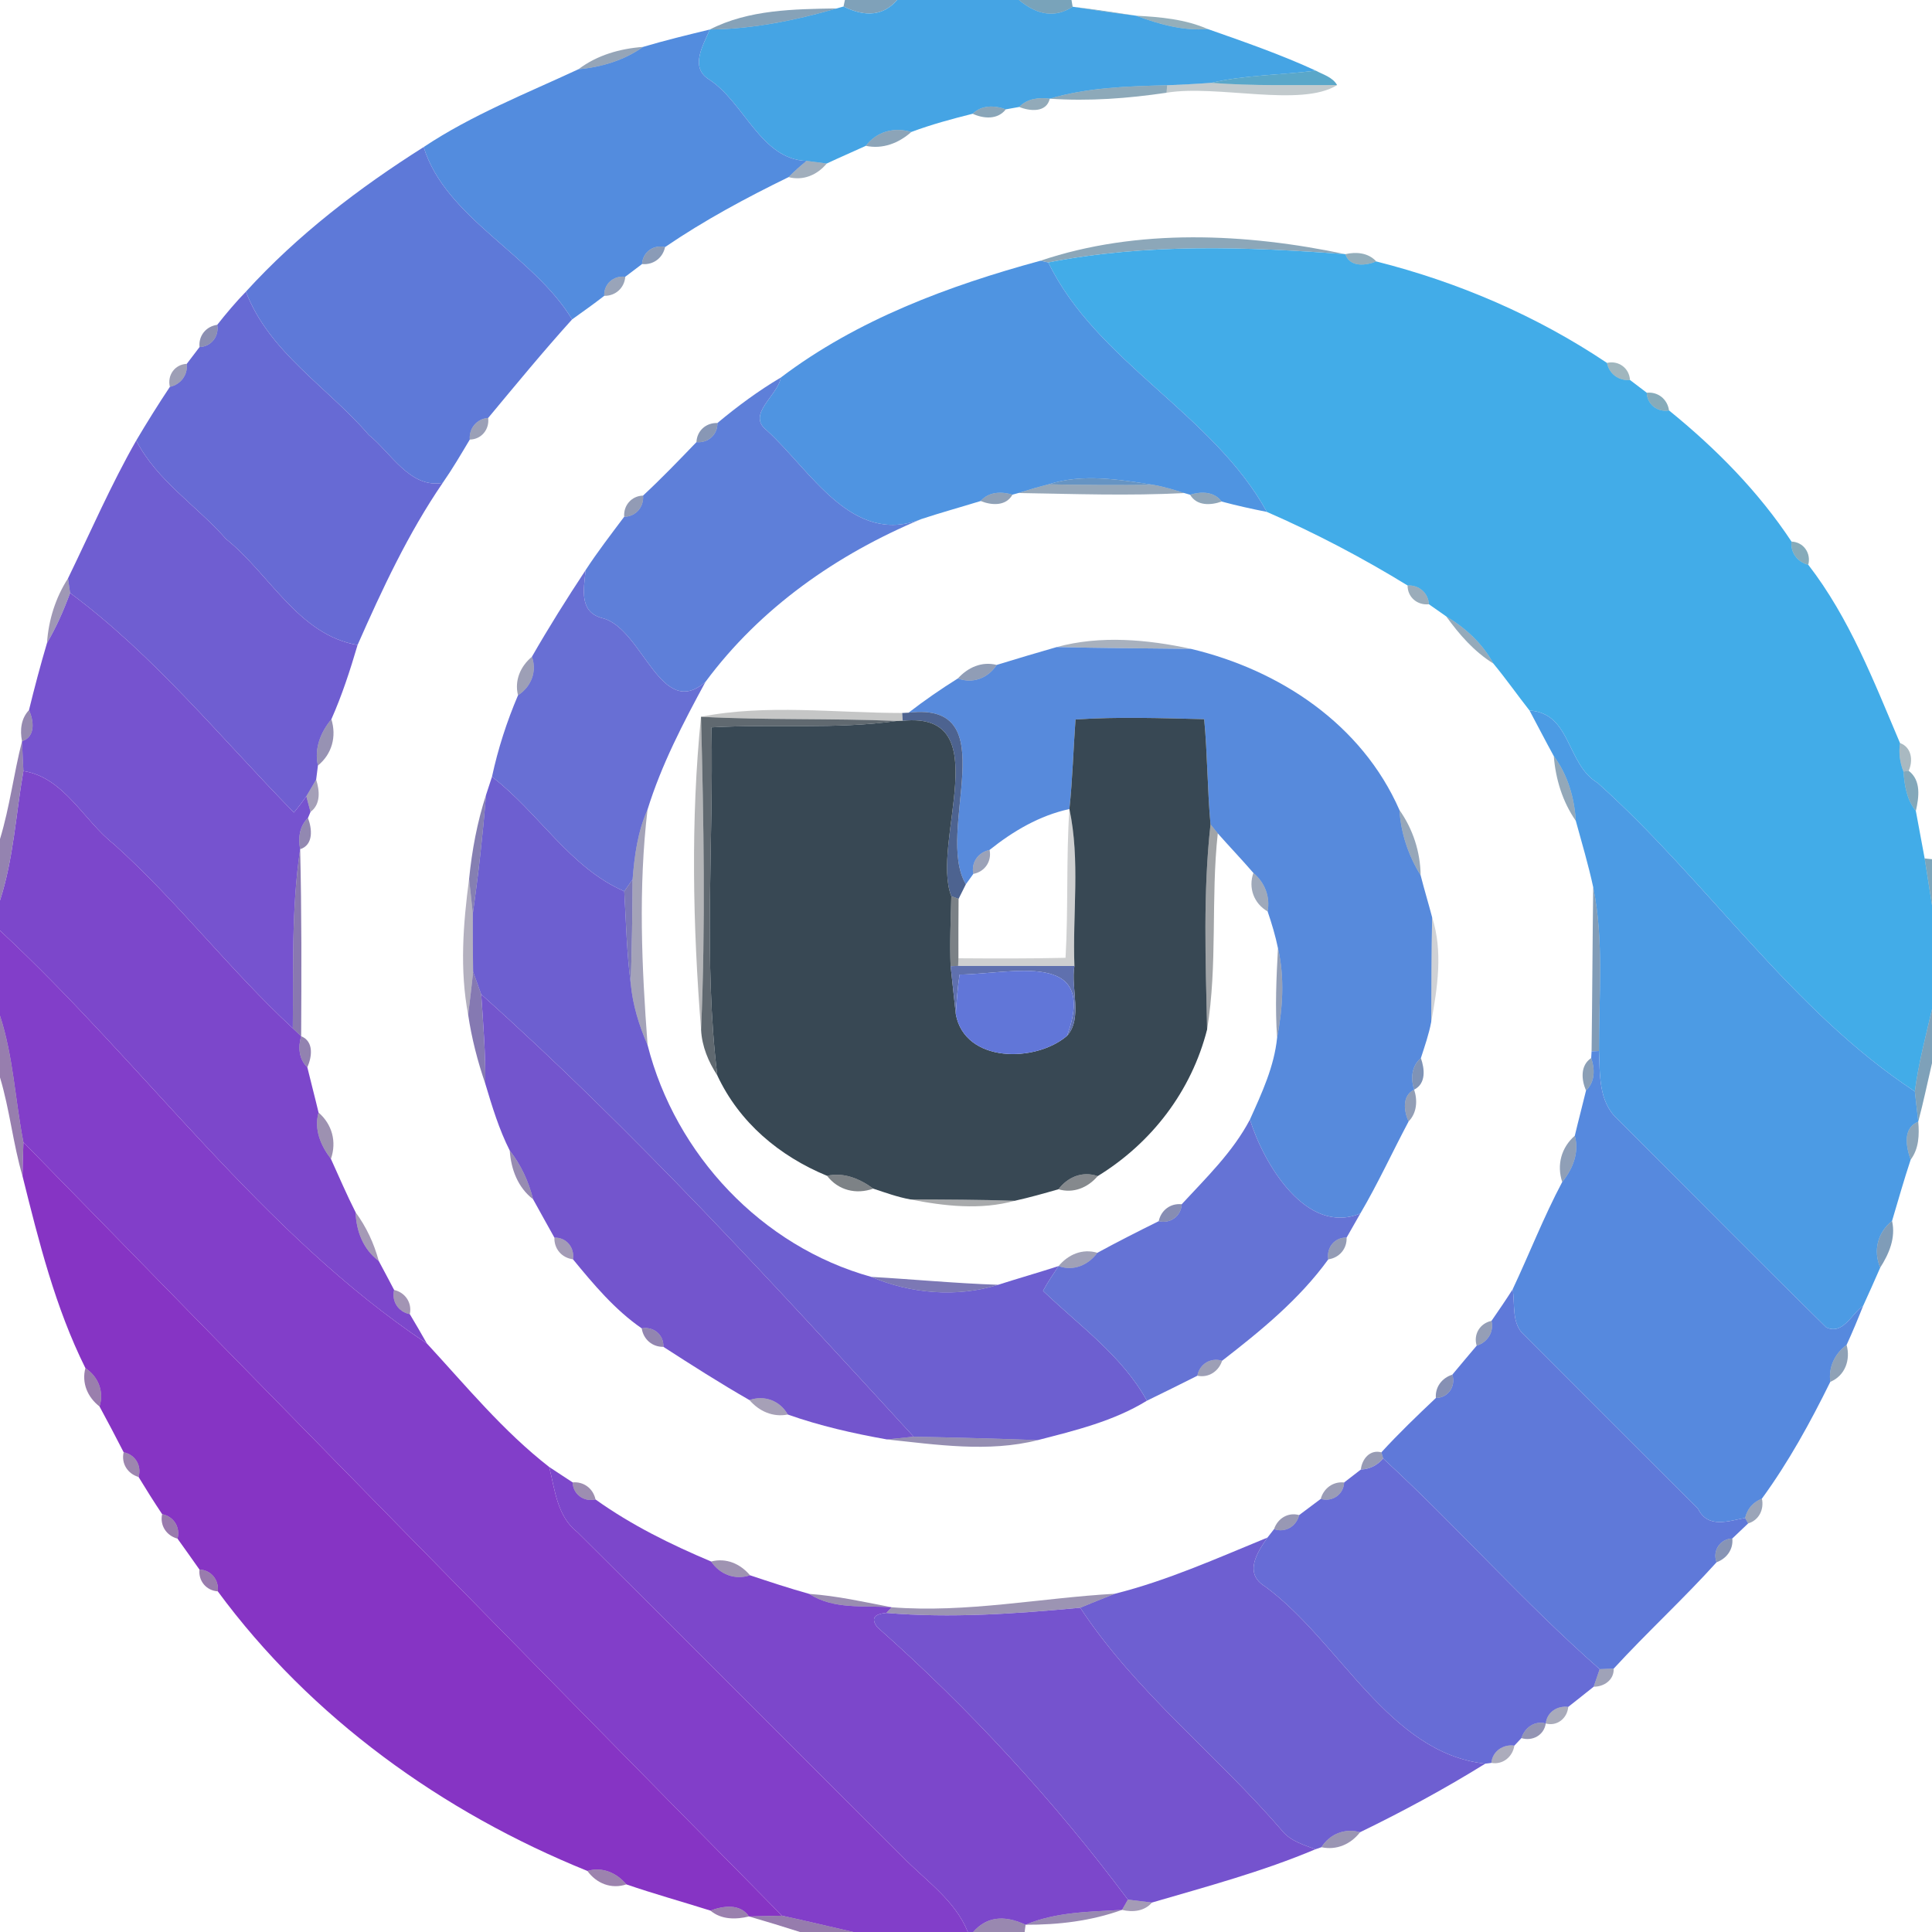 <?xml version="1.0" encoding="UTF-8" ?>
<!DOCTYPE svg PUBLIC "-//W3C//DTD SVG 1.1//EN" "http://www.w3.org/Graphics/SVG/1.1/DTD/svg11.dtd">
<svg width="250pt" height="250pt" viewBox="0 0 250 250" version="1.1" xmlns="http://www.w3.org/2000/svg">
<g id="#2b638b99">
<path fill="#2b638b" opacity="0.60" d=" M 109.33 0.00 L 116.09 0.00 C 114.37 2.00 112.05 2.28 109.15 0.84 L 109.33 0.00 Z" />
</g>
<g id="#45a4e4fb">
<path fill="#45a4e4" opacity="1.00" d=" M 116.09 0.00 L 131.85 0.00 C 134.28 2.02 136.60 2.31 138.80 0.87 C 141.51 1.29 144.26 1.71 147.00 2.03 C 149.98 3.13 153.08 4.02 156.29 3.76 C 160.99 5.41 165.72 7.05 170.26 9.14 C 165.75 9.72 161.16 9.69 156.72 10.72 C 154.82 10.86 152.92 10.95 151.03 11.03 C 145.94 11.16 140.75 11.31 135.84 12.77 C 134.42 12.58 132.91 12.76 131.89 13.84 C 131.45 13.92 130.58 14.08 130.15 14.15 C 128.71 13.61 127.02 13.58 125.86 14.72 C 123.18 15.39 120.51 16.11 117.92 17.08 C 115.71 16.42 113.45 17.00 112.04 18.87 C 110.36 19.64 108.66 20.37 106.98 21.16 C 106.33 21.07 105.02 20.90 104.37 20.82 C 98.45 20.65 96.29 13.20 91.73 10.27 C 89.21 8.69 91.01 5.82 91.85 3.82 C 97.42 3.76 102.94 2.63 108.28 1.09 L 109.15 0.84 C 112.05 2.28 114.37 2.00 116.09 0.00 Z" />
</g>
<g id="#286b909d">
<path fill="#286b90" opacity="0.62" d=" M 131.85 0.00 L 138.65 0.00 L 138.80 0.87 C 136.60 2.31 134.28 2.02 131.85 0.00 Z" />
</g>
<g id="#2a5b8392">
<path fill="#2a5b83" opacity="0.57" d=" M 91.85 3.82 C 96.89 1.23 102.75 1.18 108.28 1.09 C 102.94 2.63 97.42 3.76 91.85 3.82 Z" />
</g>
<g id="#266c8f9c">
<path fill="#266c8f" opacity="0.61" d=" M 138.80 0.87 C 141.54 1.20 144.26 1.61 147.00 2.03 C 144.26 1.71 141.51 1.29 138.80 0.87 Z" />
</g>
<g id="#1d567079">
<path fill="#1d5670" opacity="0.47" d=" M 147.00 2.03 C 150.16 2.20 153.36 2.48 156.29 3.76 C 153.08 4.02 149.98 3.13 147.00 2.03 Z" />
</g>
<g id="#538cdefb">
<path fill="#538cde" opacity="1.00" d=" M 83.21 6.07 C 86.07 5.22 88.96 4.52 91.85 3.82 C 91.01 5.82 89.21 8.69 91.73 10.27 C 96.29 13.20 98.45 20.65 104.37 20.82 C 103.55 21.47 102.78 22.17 102.04 22.92 C 96.53 25.61 91.13 28.51 86.06 31.97 C 84.56 31.62 83.16 32.62 83.08 34.17 C 82.36 34.72 81.63 35.27 80.91 35.81 C 79.40 35.63 78.11 36.74 78.19 38.28 C 76.83 39.34 75.42 40.33 74.03 41.33 C 68.94 32.95 57.65 28.22 54.82 19.03 C 61.06 14.87 68.08 12.11 74.85 8.96 C 77.83 8.69 80.75 7.81 83.21 6.07 Z" />
</g>
<g id="#27486f7d">
<path fill="#27486f" opacity="0.49" d=" M 74.85 8.96 C 77.27 7.13 80.22 6.29 83.21 6.07 C 80.75 7.81 77.83 8.69 74.85 8.96 Z" />
</g>
<g id="#2f90bbc9">
<path fill="#2f90bb" opacity="0.79" d=" M 170.26 9.14 C 171.22 9.66 172.44 9.98 173.02 11.01 C 167.58 10.99 162.14 11.14 156.72 10.72 C 161.16 9.69 165.75 9.72 170.26 9.14 Z" />
</g>
<g id="#21577681">
<path fill="#215776" opacity="0.51" d=" M 135.84 12.77 C 140.75 11.31 145.94 11.16 151.03 11.03 L 150.95 12.00 C 145.95 12.74 140.90 13.12 135.84 12.77 Z" />
</g>
<g id="#0f2d3b40">
<path fill="#0f2d3b" opacity="0.25" d=" M 151.03 11.03 C 152.92 10.95 154.82 10.86 156.72 10.72 C 162.14 11.14 167.58 10.99 173.02 11.01 C 168.39 13.94 157.46 10.91 150.95 12.00 L 151.03 11.03 Z" />
</g>
<g id="#2152717c">
<path fill="#215271" opacity="0.49" d=" M 131.89 13.84 C 132.91 12.76 134.42 12.58 135.84 12.77 C 135.41 14.62 133.23 14.39 131.89 13.84 Z" />
</g>
<g id="#26597d89">
<path fill="#26597d" opacity="0.54" d=" M 125.86 14.72 C 127.02 13.58 128.71 13.61 130.15 14.15 C 129.10 15.52 127.27 15.37 125.86 14.72 Z" />
</g>
<g id="#27547a88">
<path fill="#27547a" opacity="0.53" d=" M 112.04 18.87 C 113.45 17.00 115.71 16.42 117.92 17.08 C 116.31 18.52 114.20 19.34 112.04 18.87 Z" />
</g>
<g id="#5e79d8fc">
<path fill="#5e79d8" opacity="1.00" d=" M 31.82 37.74 C 38.50 30.40 46.45 24.32 54.82 19.03 C 57.65 28.22 68.94 32.95 74.03 41.33 C 70.29 45.47 66.74 49.79 63.17 54.08 C 61.70 54.19 60.67 55.41 60.79 56.88 C 59.66 58.77 58.55 60.67 57.29 62.48 C 53.06 63.25 50.57 58.56 47.72 56.28 C 42.43 50.12 34.81 45.60 31.82 37.74 Z" />
</g>
<g id="#20405f6b">
<path fill="#20405f" opacity="0.42" d=" M 104.37 20.82 C 105.02 20.90 106.33 21.07 106.98 21.16 C 105.76 22.63 103.95 23.42 102.04 22.92 C 102.78 22.17 103.55 21.47 104.37 20.82 Z" />
</g>
<g id="#23587985">
<path fill="#235879" opacity="0.52" d=" M 134.63 33.74 C 147.19 29.50 161.26 30.18 174.08 32.89 C 161.26 31.93 148.33 31.48 135.65 33.96 L 134.63 33.74 Z" />
</g>
<g id="#314f8091">
<path fill="#314f80" opacity="0.57" d=" M 83.08 34.17 C 83.16 32.62 84.56 31.62 86.06 31.97 C 85.76 33.39 84.53 34.31 83.08 34.17 Z" />
</g>
<g id="#42ace8fd">
<path fill="#42ace8" opacity="1.00" d=" M 135.65 33.96 C 148.33 31.48 161.26 31.93 174.08 32.89 C 174.68 34.61 176.73 34.38 178.09 33.83 C 188.70 36.51 198.84 40.86 207.94 46.96 C 208.23 48.38 209.47 49.31 210.92 49.17 C 211.64 49.72 212.36 50.27 213.09 50.82 C 213.15 52.34 214.48 53.37 215.97 53.11 C 222.01 58.01 227.52 63.57 231.82 70.08 C 231.67 71.52 232.60 72.73 233.99 73.08 C 239.33 79.98 242.48 88.19 245.86 96.15 C 245.68 97.42 245.83 98.65 246.31 99.84 C 246.44 101.63 246.73 103.50 247.91 104.94 C 248.19 106.48 248.76 109.55 249.05 111.08 C 249.29 112.59 249.76 115.62 250.00 117.13 L 250.00 130.58 C 249.19 134.11 248.24 137.63 247.78 141.23 C 231.87 130.80 220.92 113.99 206.72 101.30 C 202.67 98.88 203.33 92.29 197.92 91.94 C 196.34 89.93 194.87 87.83 193.24 85.86 C 191.83 83.26 189.64 81.26 187.14 79.76 C 186.40 79.23 185.65 78.71 184.90 78.19 C 184.82 76.71 183.60 75.67 182.14 75.76 C 176.29 72.17 170.21 68.98 163.93 66.24 C 156.98 53.57 141.85 46.80 135.65 33.96 Z" />
</g>
<g id="#1e56727b">
<path fill="#1e5672" opacity="0.48" d=" M 174.08 32.89 C 175.49 32.56 177.06 32.70 178.09 33.83 C 176.73 34.38 174.68 34.61 174.08 32.89 Z" />
</g>
<g id="#4f94e1fc">
<path fill="#4f94e1" opacity="1.00" d=" M 101.04 48.85 C 110.91 41.37 122.78 36.96 134.63 33.74 L 135.65 33.96 C 141.85 46.80 156.98 53.57 163.93 66.24 C 161.96 65.85 160.01 65.42 158.08 64.90 C 157.12 63.58 155.41 63.58 154.00 64.02 L 153.24 63.80 C 151.93 63.38 150.61 62.97 149.25 62.74 C 144.81 62.05 140.08 61.26 135.70 62.67 C 134.38 63.00 133.07 63.39 131.77 63.80 L 131.01 64.01 C 129.59 63.58 127.94 63.62 126.90 64.83 C 124.34 65.62 121.75 66.33 119.21 67.17 C 110.25 70.70 104.93 60.90 99.25 55.72 C 96.51 53.62 100.63 51.26 101.04 48.85 Z" />
</g>
<g id="#2a416c7b">
<path fill="#2a416c" opacity="0.48" d=" M 78.19 38.28 C 78.11 36.74 79.40 35.63 80.91 35.81 C 80.80 37.27 79.63 38.31 78.19 38.28 Z" />
</g>
<g id="#676ad4fc">
<path fill="#676ad4" opacity="1.00" d=" M 28.11 42.03 C 29.28 40.55 30.50 39.10 31.82 37.74 C 34.81 45.60 42.43 50.12 47.72 56.28 C 50.57 58.56 53.06 63.25 57.29 62.48 C 52.81 69.03 49.46 76.23 46.27 83.46 C 38.64 82.18 34.89 74.26 29.25 69.75 C 25.47 65.44 20.29 62.19 17.63 57.00 C 19.02 54.65 20.47 52.33 21.98 50.06 C 23.39 49.75 24.32 48.53 24.17 47.08 C 24.72 46.36 25.27 45.63 25.82 44.91 C 27.34 44.85 28.37 43.52 28.11 42.03 Z" />
</g>
<g id="#3a3e7b93">
<path fill="#3a3e7b" opacity="0.58" d=" M 25.82 44.91 C 25.67 43.45 26.66 42.23 28.11 42.03 C 28.37 43.52 27.34 44.85 25.82 44.91 Z" />
</g>
<g id="#30326477">
<path fill="#303264" opacity="0.47" d=" M 21.98 50.06 C 21.62 48.56 22.62 47.15 24.17 47.08 C 24.32 48.53 23.39 49.75 21.98 50.06 Z" />
</g>
<g id="#174c6168">
<path fill="#174c61" opacity="0.41" d=" M 207.94 46.96 C 209.44 46.61 210.83 47.63 210.92 49.17 C 209.47 49.31 208.23 48.38 207.94 46.96 Z" />
</g>
<g id="#5b7dd8fa">
<path fill="#5b7dd8" opacity="0.98" d=" M 92.83 54.74 C 95.42 52.58 98.13 50.57 101.04 48.85 C 100.63 51.26 96.51 53.62 99.25 55.72 C 104.93 60.90 110.25 70.70 119.21 67.17 C 108.31 71.72 98.38 78.65 91.29 88.23 C 85.52 93.26 83.23 81.55 78.11 80.03 C 74.88 79.29 75.53 76.34 75.78 73.77 C 77.33 71.39 79.07 69.14 80.77 66.87 C 82.27 66.86 83.34 65.60 83.21 64.13 C 85.60 61.91 87.86 59.56 90.12 57.21 C 91.61 57.36 92.87 56.26 92.83 54.74 Z" />
</g>
<g id="#2065808a">
<path fill="#206580" opacity="0.54" d=" M 213.09 50.82 C 214.55 50.67 215.77 51.66 215.97 53.11 C 214.48 53.37 213.15 52.34 213.09 50.82 Z" />
</g>
<g id="#2e39697a">
<path fill="#2e3969" opacity="0.48" d=" M 60.79 56.88 C 60.67 55.41 61.70 54.19 63.17 54.08 C 63.35 55.56 62.30 56.86 60.79 56.88 Z" />
</g>
<g id="#334c8094">
<path fill="#334c80" opacity="0.58" d=" M 90.12 57.21 C 90.18 55.74 91.37 54.68 92.83 54.74 C 92.87 56.26 91.61 57.36 90.12 57.21 Z" />
</g>
<g id="#6f5ed1fd">
<path fill="#6f5ed1" opacity="1.00" d=" M 8.80 74.84 C 11.70 68.87 14.34 62.77 17.63 57.00 C 20.29 62.19 25.47 65.44 29.25 69.75 C 34.89 74.26 38.64 82.18 46.27 83.46 C 45.31 86.72 44.26 89.96 42.88 93.07 C 41.49 94.75 40.64 96.86 41.14 99.06 C 41.08 99.51 40.96 100.42 40.91 100.88 C 40.59 101.42 39.96 102.50 39.64 103.04 C 39.13 103.76 38.60 104.46 38.03 105.14 C 28.60 95.52 19.93 84.78 9.07 76.73 C 9.00 76.26 8.87 75.31 8.80 74.84 Z" />
</g>
<g id="#3e78b4ca">
<path fill="#3e78b4" opacity="0.79" d=" M 135.70 62.67 C 140.08 61.26 144.81 62.05 149.25 62.74 C 144.73 62.79 140.22 62.77 135.70 62.67 Z" />
</g>
<g id="#24476b78">
<path fill="#24476b" opacity="0.47" d=" M 131.77 63.80 C 133.07 63.39 134.38 63.00 135.70 62.67 C 140.22 62.77 144.73 62.79 149.25 62.74 C 150.61 62.97 151.93 63.38 153.24 63.80 C 146.09 64.18 138.92 63.91 131.77 63.80 Z" />
</g>
<g id="#31427486">
<path fill="#314274" opacity="0.53" d=" M 80.77 66.87 C 80.66 65.40 81.72 64.17 83.21 64.13 C 83.34 65.60 82.27 66.86 80.77 66.87 Z" />
</g>
<g id="#2a4c7685">
<path fill="#2a4c76" opacity="0.52" d=" M 126.90 64.83 C 127.94 63.62 129.59 63.58 131.01 64.01 C 130.17 65.53 128.29 65.40 126.90 64.83 Z" />
</g>
<g id="#26517683">
<path fill="#265176" opacity="0.51" d=" M 154.00 64.02 C 155.41 63.58 157.12 63.58 158.08 64.90 C 156.68 65.40 154.85 65.49 154.00 64.02 Z" />
</g>
<g id="#2065818a">
<path fill="#206581" opacity="0.54" d=" M 231.82 70.08 C 233.38 70.14 234.38 71.58 233.99 73.08 C 232.60 72.73 231.67 71.52 231.82 70.08 Z" />
</g>
<g id="#656cd3fa">
<path fill="#656cd3" opacity="0.98" d=" M 68.83 84.98 C 71.02 81.16 73.36 77.44 75.78 73.77 C 75.53 76.34 74.88 79.29 78.11 80.03 C 83.23 81.55 85.52 93.26 91.29 88.23 C 88.40 93.55 85.59 98.95 83.79 104.76 C 82.52 107.61 82.10 110.69 81.86 113.79 C 81.59 114.17 81.05 114.95 80.78 115.33 C 73.72 112.28 69.67 105.10 63.66 100.52 C 64.44 96.90 65.58 93.37 67.03 89.97 C 68.73 88.87 69.51 86.91 68.83 84.98 Z" />
</g>
<g id="#3729647a">
<path fill="#372964" opacity="0.48" d=" M 6.08 83.21 C 6.28 80.24 7.18 77.35 8.80 74.84 C 8.87 75.31 9.00 76.26 9.07 76.73 C 8.25 78.97 7.29 81.16 6.08 83.21 Z" />
</g>
<g id="#20496772">
<path fill="#204967" opacity="0.45" d=" M 182.14 75.76 C 183.60 75.67 184.82 76.71 184.90 78.19 C 183.41 78.35 182.13 77.28 182.14 75.76 Z" />
</g>
<g id="#7653cffe">
<path fill="#7653cf" opacity="1.00" d=" M 9.07 76.73 C 19.93 84.78 28.60 95.52 38.03 105.14 C 38.60 104.46 39.13 103.76 39.64 103.04 C 39.78 103.55 40.04 104.55 40.18 105.06 L 39.85 105.85 C 38.74 106.90 38.57 108.46 38.84 109.89 C 37.70 117.56 37.97 125.33 37.89 133.06 C 29.75 125.54 23.01 116.67 14.75 109.25 C 10.84 106.21 8.31 100.60 3.03 99.77 C 2.96 98.48 2.90 97.20 2.85 95.91 C 4.64 95.35 4.37 93.22 3.75 91.89 C 4.46 88.98 5.23 86.08 6.08 83.21 C 7.29 81.16 8.25 78.97 9.07 76.73 Z" />
</g>
<g id="#224e6f7a">
<path fill="#224e6f" opacity="0.48" d=" M 187.14 79.76 C 189.64 81.26 191.83 83.26 193.24 85.86 C 190.75 84.31 188.84 82.12 187.14 79.76 Z" />
</g>
<g id="#20375763">
<path fill="#203757" opacity="0.39" d=" M 136.74 83.73 C 142.35 82.19 148.47 82.74 154.10 83.96 C 148.31 83.90 142.52 83.86 136.74 83.73 Z" />
</g>
<g id="#5488dbfa">
<path fill="#5488db" opacity="0.98" d=" M 128.97 86.04 C 131.55 85.24 134.15 84.48 136.74 83.73 C 142.52 83.86 148.31 83.90 154.10 83.96 C 165.62 86.70 176.22 93.72 181.09 104.82 C 181.28 107.83 182.24 110.71 183.83 113.26 C 184.29 115.08 184.84 116.88 185.32 118.71 C 185.22 123.21 185.22 127.72 185.20 132.23 C 184.90 133.83 184.36 135.37 183.86 136.92 C 182.64 137.93 182.53 139.58 182.99 141.00 C 181.39 141.79 181.66 143.77 182.27 145.12 C 180.17 149.08 178.30 153.16 176.03 157.02 C 169.07 159.91 163.54 150.65 161.74 144.87 C 163.27 141.47 164.89 138.01 165.26 134.25 C 165.99 130.45 166.25 126.50 165.37 122.70 C 165.04 121.08 164.56 119.50 164.03 117.94 C 164.38 116.04 163.67 114.20 162.19 112.96 C 160.69 111.22 159.10 109.56 157.58 107.84 C 157.34 107.55 156.87 106.96 156.64 106.67 C 156.23 102.14 156.25 97.59 155.82 93.06 C 150.27 92.93 144.71 92.73 139.17 93.10 C 138.89 96.95 138.79 100.83 138.38 104.69 C 134.51 105.53 131.11 107.54 128.05 109.98 C 126.59 110.28 125.64 111.59 125.95 113.08 C 125.71 113.42 125.22 114.09 124.98 114.43 C 120.89 107.52 130.32 90.70 117.57 92.22 C 119.62 90.64 121.75 89.16 123.95 87.79 C 125.89 88.52 127.87 87.74 128.97 86.04 Z" />
</g>
<g id="#30336578">
<path fill="#303365" opacity="0.47" d=" M 67.03 89.97 C 66.55 88.04 67.35 86.22 68.83 84.98 C 69.51 86.91 68.73 88.87 67.03 89.97 Z" />
</g>
<g id="#2e477586">
<path fill="#2e4775" opacity="0.53" d=" M 123.95 87.79 C 125.24 86.37 127.04 85.55 128.97 86.04 C 127.87 87.74 125.89 88.52 123.95 87.79 Z" />
</g>
<g id="#412b708b">
<path fill="#412b70" opacity="0.55" d=" M 2.85 95.91 C 2.56 94.50 2.72 92.97 3.75 91.89 C 4.37 93.22 4.64 95.35 2.85 95.91 Z" />
</g>
<g id="#0d11143c">
<path fill="#0d1114" opacity="0.24" d=" M 90.71 92.75 C 99.15 91.08 108.11 92.26 116.74 92.26 L 116.81 93.27 L 116.07 93.29 C 107.62 92.93 99.16 93.20 90.71 92.75 Z" />
</g>
<g id="#465d8cf5">
<path fill="#465d8c" opacity="0.96" d=" M 116.74 92.26 L 117.57 92.22 C 130.32 90.70 120.89 107.52 124.98 114.43 C 124.74 114.90 124.27 115.84 124.04 116.31 L 123.10 115.97 C 120.38 109.00 129.23 91.99 116.81 93.27 L 116.74 92.26 Z" />
</g>
<g id="#4c9be4fe">
<path fill="#4c9be4" opacity="1.00" d=" M 197.92 91.94 C 203.33 92.29 202.67 98.88 206.72 101.30 C 220.92 113.99 231.87 130.80 247.78 141.23 C 247.93 142.53 248.08 143.83 248.22 145.14 C 246.17 145.97 246.65 148.42 247.24 150.06 C 246.37 152.68 245.62 155.34 244.83 157.99 C 242.96 159.48 242.37 161.82 243.30 164.03 C 242.59 165.68 241.84 167.32 241.10 168.95 C 239.60 170.00 238.48 172.79 236.31 171.76 C 227.22 162.84 218.29 153.76 209.26 144.77 C 206.84 142.53 207.04 139.02 206.91 136.00 C 206.88 128.93 207.58 121.78 206.16 114.80 C 205.54 111.91 204.69 109.07 203.91 106.22 C 203.72 103.22 202.87 100.27 201.06 97.84 C 199.99 95.89 198.97 93.90 197.92 91.94 Z" />
</g>
<g id="#3b327088">
<path fill="#3b3270" opacity="0.53" d=" M 41.14 99.06 C 40.64 96.86 41.49 94.75 42.88 93.07 C 43.57 95.31 42.96 97.57 41.14 99.06 Z" />
</g>
<g id="#11161a4f">
<path fill="#11161a" opacity="0.31" d=" M 90.72 133.26 C 89.65 119.84 89.36 106.06 90.71 92.75 C 91.06 106.24 91.30 119.76 90.72 133.26 Z" />
</g>
<g id="#29353ebd">
<path fill="#29353e" opacity="0.74" d=" M 90.71 92.75 C 99.16 93.20 107.62 92.93 116.07 93.29 C 108.10 94.41 100.06 93.67 92.07 94.12 C 92.34 109.11 91.01 124.24 92.82 139.16 C 91.66 137.38 90.83 135.40 90.72 133.26 C 91.30 119.76 91.06 106.24 90.71 92.75 Z" />
</g>
<g id="#384854fd">
<path fill="#384854" opacity="1.00" d=" M 116.07 93.29 L 116.81 93.27 C 129.23 91.99 120.38 109.00 123.10 115.97 C 123.03 118.98 122.88 122.01 123.01 125.02 C 123.18 126.57 123.51 129.67 123.68 131.22 C 124.83 137.58 134.02 137.53 138.08 134.03 C 140.12 131.79 138.53 127.85 139.03 125.00 C 138.77 118.25 139.80 111.35 138.38 104.69 C 138.79 100.83 138.89 96.95 139.17 93.10 C 144.71 92.73 150.27 92.93 155.82 93.06 C 156.25 97.59 156.23 102.14 156.64 106.67 C 155.66 115.49 156.01 124.36 156.20 133.21 C 154.17 141.19 149.04 147.89 142.04 152.19 C 140.09 151.50 138.17 152.30 136.96 153.89 C 135.09 154.43 133.21 154.96 131.31 155.38 C 126.79 155.23 122.28 155.22 117.77 155.20 C 116.14 154.90 114.57 154.33 113.00 153.81 C 111.28 152.53 109.20 151.66 107.02 152.15 C 100.85 149.60 95.67 145.26 92.82 139.16 C 91.01 124.24 92.34 109.11 92.07 94.12 C 100.06 93.67 108.10 94.41 116.07 93.29 Z" />
</g>
<g id="#482a7794">
<path fill="#482a77" opacity="0.58" d=" M 0.00 108.57 C 1.26 104.43 1.78 100.10 2.85 95.91 C 2.90 97.20 2.96 98.48 3.03 99.77 C 2.05 105.34 1.76 111.10 0.00 116.52 L 0.00 108.57 Z" />
</g>
<g id="#1643585f">
<path fill="#164358" opacity="0.37" d=" M 245.86 96.15 C 247.37 96.69 247.58 98.44 246.98 99.74 L 246.31 99.84 C 245.83 98.65 245.68 97.42 245.86 96.15 Z" />
</g>
<g id="#234f717e">
<path fill="#234f71" opacity="0.49" d=" M 201.06 97.84 C 202.87 100.27 203.72 103.22 203.91 106.22 C 202.19 103.74 201.30 100.83 201.06 97.84 Z" />
</g>
<g id="#7c47cbfd">
<path fill="#7c47cb" opacity="1.00" d=" M 3.03 99.77 C 8.31 100.60 10.84 106.21 14.75 109.25 C 23.01 116.67 29.75 125.54 37.89 133.06 C 38.16 133.32 38.70 133.83 38.97 134.09 C 38.55 135.48 38.67 137.06 39.77 138.11 C 40.24 140.07 40.76 142.01 41.22 143.96 C 40.61 146.14 41.50 148.24 42.82 149.96 C 43.87 152.26 44.86 154.60 46.01 156.86 C 46.10 159.31 46.99 161.66 49.01 163.17 C 49.68 164.41 50.34 165.67 51.00 166.92 C 50.64 168.39 51.55 169.77 53.03 170.05 C 53.78 171.31 54.52 172.57 55.24 173.85 C 33.92 159.62 18.73 137.81 0.00 120.42 L 0.00 116.52 C 1.76 111.10 2.05 105.34 3.03 99.77 Z" />
<path fill="#7c47cb" opacity="1.00" d=" M 71.07 189.83 C 72.07 190.50 73.09 191.15 74.10 191.82 C 74.15 193.37 75.56 194.38 77.06 194.03 C 81.70 197.35 86.79 199.85 92.02 202.06 C 93.15 203.73 95.10 204.49 97.05 203.84 C 99.59 204.69 102.14 205.53 104.72 206.25 C 107.88 208.31 111.78 207.72 115.38 207.98 L 114.68 208.71 C 113.07 208.86 112.69 209.47 113.53 210.56 C 125.52 221.18 136.40 233.03 145.95 245.81 C 145.76 246.14 145.38 246.81 145.19 247.14 C 141.02 247.38 136.63 247.40 132.71 249.06 C 129.89 247.74 127.63 248.05 125.93 250.00 L 125.24 250.00 C 123.57 245.86 119.76 243.34 116.76 240.24 C 102.73 226.27 88.78 212.22 74.73 198.28 C 72.10 196.25 71.81 192.80 71.07 189.83 Z" />
</g>
<g id="#2365858f">
<path fill="#236585" opacity="0.56" d=" M 246.31 99.84 L 246.98 99.74 C 248.63 100.99 248.31 103.18 247.91 104.94 C 246.73 103.50 246.44 101.63 246.31 99.84 Z" />
</g>
<g id="#32285d71">
<path fill="#32285d" opacity="0.44" d=" M 39.64 103.04 C 39.96 102.50 40.59 101.42 40.91 100.88 C 41.36 102.29 41.53 104.06 40.18 105.06 C 40.04 104.55 39.78 103.55 39.64 103.04 Z" />
</g>
<g id="#6d5fd0fb">
<path fill="#6d5fd0" opacity="1.00" d=" M 62.90 102.84 C 63.09 102.26 63.47 101.10 63.66 100.52 C 69.67 105.10 73.72 112.28 80.78 115.33 C 81.01 119.31 81.10 123.32 81.62 127.29 C 81.87 130.05 82.70 132.70 83.80 135.24 C 87.40 149.41 98.57 161.30 112.75 165.23 C 117.83 167.41 123.87 167.92 129.16 166.25 C 131.76 165.42 134.39 164.67 136.98 163.83 C 136.28 164.88 135.57 165.92 134.97 167.04 C 139.66 171.53 145.20 175.44 148.41 181.25 C 144.10 183.90 139.14 185.10 134.29 186.35 C 128.93 186.16 123.59 186.01 118.23 185.91 C 100.25 166.31 82.14 146.44 62.27 128.67 C 61.92 127.69 61.57 126.72 61.22 125.74 C 61.18 123.24 61.17 120.73 61.18 118.23 C 61.91 113.12 62.48 107.99 62.90 102.84 Z" />
</g>
<g id="#4a418dab">
<path fill="#4a418d" opacity="0.67" d=" M 60.70 113.74 C 61.07 110.04 61.75 106.38 62.90 102.84 C 62.48 107.99 61.91 113.12 61.18 118.23 C 61.03 116.73 60.87 115.24 60.70 113.74 Z" />
</g>
<g id="#2d2b5b6d">
<path fill="#2d2b5b" opacity="0.43" d=" M 81.86 113.79 C 82.10 110.69 82.52 107.61 83.79 104.76 C 82.59 114.89 83.03 125.08 83.80 135.24 C 82.70 132.70 81.87 130.05 81.62 127.29 C 81.76 122.78 81.84 118.29 81.86 113.79 Z" />
</g>
<g id="#0d101733">
<path fill="#0d1017" opacity="0.20" d=" M 138.38 104.69 C 139.80 111.35 138.77 118.25 139.03 125.00 C 134.01 124.99 129.00 125.00 123.98 124.99 L 124.02 124.00 C 128.64 124.03 133.26 124.05 137.88 123.94 C 138.25 117.53 137.95 111.09 138.38 104.69 Z" />
</g>
<g id="#26476c7a">
<path fill="#26476c" opacity="0.48" d=" M 181.09 104.82 C 182.84 107.30 183.79 110.23 183.83 113.26 C 182.24 110.71 181.28 107.83 181.09 104.82 Z" />
</g>
<g id="#277094a1">
<path fill="#277094" opacity="0.63" d=" M 247.91 104.94 C 248.19 106.48 248.76 109.55 249.05 111.08 C 248.76 109.55 248.19 106.48 247.91 104.94 Z" />
</g>
<g id="#43337994">
<path fill="#433379" opacity="0.58" d=" M 38.84 109.89 C 38.57 108.46 38.74 106.90 39.85 105.85 C 40.38 107.22 40.60 109.32 38.84 109.89 Z" />
</g>
<g id="#161d2465">
<path fill="#161d24" opacity="0.40" d=" M 156.20 133.21 C 156.01 124.36 155.66 115.49 156.64 106.67 C 156.87 106.96 157.34 107.55 157.58 107.84 C 156.66 116.27 157.58 124.82 156.20 133.21 Z" />
</g>
<g id="#4f368aab">
<path fill="#4f368a" opacity="0.67" d=" M 37.89 133.06 C 37.97 125.33 37.70 117.56 38.84 109.89 C 39.04 117.96 39.01 126.02 38.97 134.09 C 38.70 133.83 38.16 133.32 37.89 133.06 Z" />
</g>
<g id="#2c3b6879">
<path fill="#2c3b68" opacity="0.47" d=" M 125.95 113.08 C 125.64 111.59 126.59 110.28 128.05 109.98 C 128.36 111.45 127.43 112.81 125.95 113.08 Z" />
</g>
<g id="#26698c98">
<path fill="#26698c" opacity="0.60" d=" M 249.05 111.08 L 250.00 111.18 L 250.00 117.13 C 249.76 115.62 249.29 112.59 249.05 111.08 Z" />
</g>
<g id="#263d6270">
<path fill="#263d62" opacity="0.44" d=" M 162.19 112.96 C 163.67 114.20 164.38 116.04 164.03 117.94 C 162.26 116.92 161.50 114.90 162.19 112.96 Z" />
</g>
<g id="#271f4858">
<path fill="#271f48" opacity="0.35" d=" M 60.58 131.31 C 59.47 125.51 59.93 119.54 60.70 113.74 C 60.87 115.24 61.03 116.73 61.18 118.23 C 61.17 120.73 61.18 123.24 61.22 125.74 C 61.04 127.60 60.80 129.45 60.58 131.31 Z" />
</g>
<g id="#524da2c2">
<path fill="#524da2" opacity="0.76" d=" M 80.78 115.33 C 81.05 114.95 81.59 114.17 81.86 113.79 C 81.84 118.29 81.76 122.78 81.62 127.29 C 81.10 123.32 81.01 119.31 80.78 115.33 Z" />
</g>
<g id="#2e5b8898">
<path fill="#2e5b88" opacity="0.60" d=" M 206.16 114.80 C 207.58 121.78 206.88 128.93 206.91 136.00 L 205.95 136.04 C 206.04 128.96 206.07 121.88 206.16 114.80 Z" />
</g>
<g id="#212b3496">
<path fill="#212b34" opacity="0.59" d=" M 123.10 115.97 L 124.04 116.31 C 124.02 118.87 124.01 121.43 124.02 124.00 L 123.98 124.99 L 123.01 125.02 C 122.88 122.01 123.03 118.98 123.10 115.97 Z" />
</g>
<g id="#111d2e34">
<path fill="#111d2e" opacity="0.20" d=" M 185.32 118.71 C 186.73 123.08 186.02 127.81 185.20 132.23 C 185.22 127.72 185.22 123.21 185.32 118.71 Z" />
</g>
<g id="#823ec9fe">
<path fill="#823ec9" opacity="1.00" d=" M 0.00 120.42 C 18.73 137.81 33.92 159.62 55.24 173.85 C 60.33 179.36 65.10 185.19 71.07 189.83 C 71.81 192.80 72.10 196.25 74.73 198.28 C 88.78 212.22 102.73 226.27 116.76 240.24 C 119.76 243.34 123.57 245.86 125.24 250.00 L 110.42 250.00 C 107.33 249.30 104.28 248.55 101.19 247.89 C 68.38 214.63 35.67 181.22 3.03 147.81 C 1.96 142.37 1.73 136.72 0.00 131.43 L 0.00 120.42 Z" />
</g>
<g id="#2c437080">
<path fill="#2c4370" opacity="0.50" d=" M 165.37 122.70 C 166.25 126.50 165.99 130.45 165.26 134.25 C 164.98 130.41 165.16 126.54 165.37 122.70 Z" />
</g>
<g id="#4e61a6e6">
<path fill="#4e61a6" opacity="0.90" d=" M 123.01 125.02 L 123.98 124.99 C 129.00 125.00 134.01 124.99 139.03 125.00 C 138.53 127.85 140.12 131.79 138.08 134.03 C 142.17 122.80 130.83 126.05 124.17 126.11 C 123.91 127.80 123.79 129.51 123.68 131.22 C 123.51 129.67 123.18 126.57 123.01 125.02 Z" />
</g>
<g id="#4f3d90b0">
<path fill="#4f3d90" opacity="0.69" d=" M 61.22 125.74 C 61.57 126.72 61.92 127.69 62.27 128.67 C 62.53 132.51 62.84 136.37 62.80 140.24 C 61.80 137.33 61.03 134.35 60.58 131.31 C 60.80 129.45 61.04 127.60 61.22 125.74 Z" />
</g>
<g id="#6176d8ff">
<path fill="#6176d8" opacity="1.00" d=" M 124.17 126.11 C 130.83 126.05 142.17 122.80 138.08 134.03 C 134.02 137.53 124.83 137.58 123.68 131.22 C 123.79 129.51 123.91 127.80 124.17 126.11 Z" />
</g>
<g id="#7355cdfb">
<path fill="#7355cd" opacity="1.00" d=" M 62.27 128.67 C 82.14 146.44 100.25 166.31 118.23 185.91 C 117.36 186.00 115.63 186.17 114.76 186.26 C 110.42 185.49 106.10 184.51 101.94 183.04 C 100.94 181.25 98.92 180.49 96.98 181.17 C 93.19 179.00 89.50 176.64 85.84 174.28 C 85.91 172.71 84.55 171.61 83.04 171.89 C 79.55 169.48 76.81 166.20 74.14 162.95 C 74.38 161.44 73.29 160.10 71.74 160.15 C 70.81 158.50 69.90 156.83 68.98 155.18 C 68.41 152.89 67.42 150.74 65.96 148.88 C 64.57 146.13 63.68 143.18 62.80 140.24 C 62.84 136.37 62.53 132.51 62.27 128.67 Z" />
</g>
<g id="#29628a98">
<path fill="#29628a" opacity="0.60" d=" M 247.78 141.23 C 248.24 137.63 249.19 134.11 250.00 130.58 L 250.00 137.58 C 249.41 140.09 248.89 142.64 248.22 145.14 C 248.08 143.83 247.93 142.53 247.78 141.23 Z" />
</g>
<g id="#4d227494">
<path fill="#4d2274" opacity="0.58" d=" M 0.00 131.43 C 1.73 136.72 1.96 142.37 3.03 147.81 C 2.98 149.26 2.94 150.72 2.91 152.17 C 1.68 147.98 1.26 143.60 0.00 139.42 L 0.00 131.43 Z" />
</g>
<g id="#482d7a97">
<path fill="#482d7a" opacity="0.59" d=" M 38.97 134.09 C 40.65 134.76 40.36 136.78 39.77 138.11 C 38.67 137.06 38.55 135.48 38.97 134.09 Z" />
</g>
<g id="#5689defd">
<path fill="#5689de" opacity="1.00" d=" M 205.95 136.04 L 206.91 136.00 C 207.04 139.02 206.84 142.53 209.26 144.77 C 218.29 153.76 227.22 162.84 236.31 171.76 C 238.48 172.79 239.60 170.00 241.10 168.95 C 240.42 170.66 239.72 172.36 238.95 174.03 C 237.42 175.15 236.58 176.91 236.84 178.81 C 234.26 184.05 231.44 189.19 227.99 193.92 C 226.83 194.39 226.11 195.22 225.82 196.42 C 223.72 196.80 221.00 197.85 219.73 195.24 C 212.24 187.75 204.72 180.27 197.25 172.77 C 195.55 171.30 196.07 168.81 195.74 166.83 C 197.91 162.22 199.76 157.45 202.15 152.95 C 203.52 151.26 204.38 149.14 203.78 146.96 C 204.24 145.01 204.76 143.07 205.23 141.12 C 206.40 140.01 206.40 138.34 205.90 136.91 L 205.95 136.04 Z" />
</g>
<g id="#37578da2">
<path fill="#37578d" opacity="0.64" d=" M 182.99 141.00 C 182.53 139.58 182.64 137.93 183.86 136.92 C 184.35 138.30 184.56 140.21 182.99 141.00 Z" />
</g>
<g id="#2c507b8b">
<path fill="#2c507b" opacity="0.55" d=" M 205.23 141.12 C 204.63 139.73 204.46 137.87 205.90 136.91 C 206.40 138.34 206.40 140.01 205.23 141.12 Z" />
</g>
<g id="#2e467485">
<path fill="#2e4674" opacity="0.52" d=" M 182.27 145.12 C 181.66 143.77 181.39 141.79 182.99 141.00 C 183.45 142.41 183.35 144.01 182.27 145.12 Z" />
</g>
<g id="#3d24657f">
<path fill="#3d2465" opacity="0.50" d=" M 41.22 143.96 C 42.98 145.49 43.59 147.74 42.82 149.96 C 41.50 148.24 40.61 146.14 41.22 143.96 Z" />
</g>
<g id="#6270d4f9">
<path fill="#6270d4" opacity="0.98" d=" M 152.91 155.83 C 156.10 152.38 159.53 149.07 161.74 144.87 C 163.54 150.65 169.07 159.91 176.03 157.02 C 175.43 158.06 174.84 159.10 174.25 160.14 C 172.69 160.10 171.62 161.45 171.88 162.96 C 168.14 168.13 163.15 172.20 158.14 176.08 C 156.66 175.62 155.21 176.51 154.94 178.02 C 152.77 179.11 150.59 180.19 148.41 181.25 C 145.20 175.44 139.66 171.53 134.97 167.04 C 135.57 165.92 136.28 164.88 136.98 163.83 C 138.92 164.53 140.82 163.70 142.00 162.11 C 144.61 160.69 147.27 159.34 149.94 158.02 C 151.44 158.39 152.83 157.37 152.91 155.83 Z" />
</g>
<g id="#25537885">
<path fill="#255378" opacity="0.52" d=" M 247.24 150.06 C 246.65 148.42 246.17 145.97 248.22 145.14 C 248.37 146.84 248.31 148.64 247.24 150.06 Z" />
</g>
<g id="#2c4b7787">
<path fill="#2c4b77" opacity="0.53" d=" M 202.15 152.95 C 201.42 150.73 202.03 148.49 203.78 146.96 C 204.38 149.14 203.52 151.26 202.15 152.95 Z" />
</g>
<g id="#8634c4fc">
<path fill="#8634c4" opacity="1.00" d=" M 3.03 147.81 C 35.67 181.22 68.38 214.63 101.19 247.89 C 99.77 247.93 98.35 247.96 96.92 247.99 C 95.77 246.29 93.59 246.61 91.93 247.23 C 88.31 246.09 84.64 245.07 81.05 243.84 C 79.80 242.34 77.94 241.53 76.01 242.10 C 57.26 234.52 40.22 222.27 28.18 205.92 C 28.35 204.44 27.32 203.16 25.81 203.10 C 24.87 201.76 23.92 200.42 22.97 199.10 C 23.36 197.62 22.47 196.22 20.98 195.93 C 19.93 194.35 18.91 192.74 17.93 191.12 C 18.36 189.65 17.49 188.22 16.00 187.92 C 14.98 185.94 13.95 183.96 12.88 182.00 C 13.49 180.06 12.71 178.13 11.05 177.03 C 7.14 169.17 5.02 160.64 2.91 152.17 C 2.94 150.72 2.98 149.26 3.03 147.81 Z" />
</g>
<g id="#422e728d">
<path fill="#422e72" opacity="0.55" d=" M 65.96 148.88 C 67.42 150.74 68.41 152.89 68.98 155.18 C 67.00 153.65 66.13 151.31 65.96 148.88 Z" />
</g>
<g id="#20293093">
<path fill="#202930" opacity="0.58" d=" M 107.02 152.15 C 109.20 151.66 111.28 152.53 113.00 153.81 C 110.77 154.60 108.47 154.03 107.02 152.15 Z" />
</g>
<g id="#1e262d89">
<path fill="#1e262d" opacity="0.54" d=" M 136.96 153.89 C 138.17 152.30 140.09 151.50 142.04 152.19 C 140.77 153.68 138.90 154.46 136.96 153.89 Z" />
</g>
<g id="#141a1f5e">
<path fill="#141a1f" opacity="0.37" d=" M 117.77 155.20 C 122.28 155.22 126.79 155.23 131.31 155.38 C 126.90 156.61 122.19 156.07 117.77 155.20 Z" />
</g>
<g id="#3c46839b">
<path fill="#3c4683" opacity="0.61" d=" M 149.94 158.02 C 150.23 156.61 151.46 155.67 152.91 155.83 C 152.83 157.37 151.44 158.39 149.94 158.02 Z" />
</g>
<g id="#39205d74">
<path fill="#39205d" opacity="0.45" d=" M 46.01 156.86 C 47.40 158.76 48.40 160.89 49.01 163.17 C 46.99 161.66 46.10 159.31 46.01 156.86 Z" />
</g>
<g id="#2f5e8b9c">
<path fill="#2f5e8b" opacity="0.61" d=" M 243.30 164.03 C 242.37 161.82 242.96 159.48 244.83 157.99 C 245.33 160.16 244.45 162.23 243.30 164.03 Z" />
</g>
<g id="#37256076">
<path fill="#372560" opacity="0.46" d=" M 71.74 160.15 C 73.29 160.10 74.38 161.44 74.14 162.95 C 72.70 162.77 71.69 161.60 71.74 160.15 Z" />
</g>
<g id="#31407284">
<path fill="#314072" opacity="0.52" d=" M 171.88 162.96 C 171.62 161.45 172.69 160.10 174.25 160.14 C 174.31 161.59 173.31 162.76 171.88 162.96 Z" />
</g>
<g id="#2e306072">
<path fill="#2e3060" opacity="0.45" d=" M 136.98 163.83 C 138.22 162.33 140.07 161.53 142.00 162.11 C 140.82 163.70 138.92 164.53 136.98 163.83 Z" />
</g>
<g id="#4f499cbc">
<path fill="#4f499c" opacity="0.74" d=" M 112.75 165.23 C 118.23 165.54 123.68 166.07 129.16 166.25 C 123.87 167.92 117.83 167.41 112.75 165.23 Z" />
</g>
<g id="#3d21627b">
<path fill="#3d2162" opacity="0.48" d=" M 51.00 166.92 C 52.45 167.25 53.34 168.59 53.03 170.05 C 51.55 169.77 50.64 168.39 51.00 166.92 Z" />
</g>
<g id="#5f79d9fd">
<path fill="#5f79d9" opacity="1.00" d=" M 193.00 170.92 C 193.93 169.57 194.86 168.22 195.74 166.83 C 196.07 168.81 195.55 171.30 197.25 172.77 C 204.72 180.27 212.24 187.75 219.73 195.24 C 221.00 197.85 223.72 196.80 225.82 196.42 L 226.21 197.13 C 225.53 197.78 224.84 198.43 224.16 199.08 C 222.56 199.14 221.57 200.66 222.12 202.16 C 217.84 206.90 213.13 211.22 208.81 215.92 C 208.36 215.94 207.45 215.98 207.00 215.99 C 197.19 207.39 188.57 197.55 178.98 188.73 L 178.75 187.93 C 180.99 185.48 183.39 183.18 185.80 180.90 C 187.40 180.88 188.41 179.38 187.93 177.88 C 188.97 176.62 190.03 175.38 191.08 174.13 C 192.48 173.70 193.34 172.37 193.00 170.92 Z" />
</g>
<g id="#2f417182">
<path fill="#2f4171" opacity="0.51" d=" M 191.08 174.13 C 190.63 172.66 191.51 171.23 193.00 170.92 C 193.34 172.37 192.48 173.70 191.08 174.13 Z" />
</g>
<g id="#442e7793">
<path fill="#442e77" opacity="0.58" d=" M 83.04 171.89 C 84.55 171.61 85.91 172.71 85.84 174.28 C 84.40 174.31 83.25 173.30 83.04 171.89 Z" />
</g>
<g id="#2a4b7484">
<path fill="#2a4b74" opacity="0.52" d=" M 236.84 178.81 C 236.58 176.91 237.42 175.15 238.95 174.03 C 239.48 175.96 238.76 178.01 236.84 178.81 Z" />
</g>
<g id="#2f346578">
<path fill="#2f3465" opacity="0.47" d=" M 154.94 178.02 C 155.21 176.51 156.66 175.62 158.14 176.08 C 157.69 177.46 156.39 178.32 154.94 178.02 Z" />
</g>
<g id="#4c1c6e8e">
<path fill="#4c1c6e" opacity="0.56" d=" M 11.05 177.03 C 12.71 178.13 13.49 180.06 12.88 182.00 C 11.34 180.81 10.54 178.96 11.05 177.03 Z" />
</g>
<g id="#3a4a859b">
<path fill="#3a4a85" opacity="0.61" d=" M 185.80 180.90 C 185.69 179.47 186.60 178.30 187.93 177.88 C 188.41 179.38 187.40 180.88 185.80 180.90 Z" />
</g>
<g id="#32245a6e">
<path fill="#32245a" opacity="0.43" d=" M 96.98 181.17 C 98.92 180.49 100.94 181.25 101.94 183.04 C 100.02 183.42 98.23 182.62 96.98 181.17 Z" />
</g>
<g id="#3e32738c">
<path fill="#3e3273" opacity="0.55" d=" M 114.76 186.26 C 115.63 186.17 117.36 186.00 118.23 185.91 C 123.59 186.01 128.93 186.16 134.29 186.35 C 127.92 187.97 121.18 186.94 114.76 186.26 Z" />
</g>
<g id="#471b6886">
<path fill="#471b68" opacity="0.53" d=" M 16.00 187.92 C 17.49 188.22 18.36 189.65 17.93 191.12 C 16.52 190.71 15.66 189.37 16.00 187.92 Z" />
</g>
<g id="#31396b7f">
<path fill="#31396b" opacity="0.50" d=" M 176.09 190.16 C 176.24 188.81 177.25 187.53 178.75 187.93 L 178.98 188.73 C 178.22 189.62 177.26 190.10 176.09 190.16 Z" />
</g>
<g id="#676cd6fe">
<path fill="#676cd6" opacity="1.00" d=" M 176.09 190.16 C 177.26 190.10 178.22 189.62 178.98 188.73 C 188.57 197.55 197.19 207.39 207.00 215.99 C 206.80 216.56 206.41 217.70 206.22 218.26 C 205.13 219.14 204.03 220.00 202.93 220.87 C 201.52 220.69 200.17 221.55 200.02 223.02 C 198.57 222.61 197.30 223.57 196.87 224.91 C 196.64 225.16 196.18 225.64 195.96 225.88 C 194.50 225.68 193.12 226.61 192.98 228.12 L 192.19 228.22 C 179.70 226.85 173.44 212.47 163.72 205.30 C 160.93 203.61 162.62 200.96 164.01 198.96 C 164.22 198.69 164.65 198.14 164.86 197.87 C 166.31 198.38 167.75 197.51 168.11 196.05 C 169.04 195.35 169.97 194.65 170.90 193.96 C 172.39 194.39 173.86 193.40 173.93 191.83 C 174.64 191.27 175.37 190.71 176.09 190.16 Z" />
</g>
<g id="#40226782">
<path fill="#402267" opacity="0.51" d=" M 74.10 191.82 C 75.54 191.69 76.76 192.62 77.06 194.03 C 75.56 194.38 74.15 193.37 74.10 191.82 Z" />
</g>
<g id="#32366b7e">
<path fill="#32366b" opacity="0.49" d=" M 170.90 193.96 C 171.28 192.59 172.49 191.68 173.93 191.83 C 173.86 193.40 172.39 194.39 170.90 193.96 Z" />
</g>
<g id="#2a3f6979">
<path fill="#2a3f69" opacity="0.47" d=" M 225.82 196.42 C 226.11 195.22 226.83 194.39 227.99 193.92 C 228.29 195.31 227.62 196.71 226.21 197.13 L 225.82 196.42 Z" />
</g>
<g id="#4f1d7293">
<path fill="#4f1d72" opacity="0.58" d=" M 20.98 195.93 C 22.47 196.22 23.36 197.62 22.97 199.10 C 21.54 198.72 20.66 197.39 20.98 195.93 Z" />
</g>
<g id="#35366d82">
<path fill="#35366d" opacity="0.51" d=" M 164.86 197.87 C 165.32 196.49 166.67 195.65 168.11 196.05 C 167.75 197.51 166.31 198.38 164.86 197.87 Z" />
</g>
<g id="#6e5fd1fc">
<path fill="#6e5fd1" opacity="1.00" d=" M 144.27 206.23 C 151.09 204.52 157.52 201.62 164.01 198.96 C 162.62 200.96 160.93 203.61 163.72 205.30 C 173.44 212.47 179.70 226.85 192.19 228.22 C 186.95 231.47 181.53 234.40 175.99 237.09 C 174.02 236.53 172.07 237.32 170.99 239.03 L 170.20 239.30 C 168.71 238.72 167.05 238.25 165.98 236.99 C 157.52 227.10 146.97 218.99 139.78 208.04 C 141.27 207.43 142.77 206.82 144.27 206.23 Z" />
</g>
<g id="#374d8499">
<path fill="#374d84" opacity="0.60" d=" M 222.12 202.16 C 221.57 200.66 222.56 199.14 224.16 199.08 C 224.31 200.50 223.42 201.68 222.12 202.16 Z" />
</g>
<g id="#3c23627c">
<path fill="#3c2362" opacity="0.49" d=" M 92.02 202.06 C 93.96 201.55 95.80 202.35 97.05 203.84 C 95.10 204.49 93.15 203.73 92.02 202.06 Z" />
</g>
<g id="#501e7395">
<path fill="#501e73" opacity="0.58" d=" M 25.81 203.10 C 27.32 203.16 28.35 204.44 28.18 205.92 C 26.69 205.82 25.66 204.57 25.81 203.10 Z" />
</g>
<g id="#40286c87">
<path fill="#40286c" opacity="0.53" d=" M 104.72 206.25 C 108.32 206.50 111.84 207.30 115.38 207.98 C 111.78 207.72 107.88 208.31 104.72 206.25 Z" />
</g>
<g id="#3a2a6880">
<path fill="#3a2a68" opacity="0.50" d=" M 115.38 207.98 C 125.09 208.74 134.64 206.77 144.27 206.23 C 142.77 206.82 141.27 207.43 139.78 208.04 C 131.44 208.82 123.04 209.42 114.68 208.71 L 115.38 207.98 Z" />
</g>
<g id="#7553cefd">
<path fill="#7553ce" opacity="1.00" d=" M 114.68 208.71 C 123.04 209.42 131.44 208.82 139.78 208.04 C 146.97 218.99 157.52 227.10 165.98 236.99 C 167.05 238.25 168.71 238.72 170.20 239.30 C 163.35 242.19 156.18 244.11 149.06 246.19 C 148.28 246.10 146.73 245.91 145.95 245.81 C 136.40 233.03 125.52 221.18 113.53 210.56 C 112.69 209.47 113.07 208.86 114.68 208.71 Z" />
</g>
<g id="#2e356576">
<path fill="#2e3565" opacity="0.46" d=" M 207.00 215.99 C 207.45 215.98 208.36 215.94 208.81 215.92 C 208.87 217.38 207.56 218.27 206.22 218.26 C 206.41 217.70 206.80 216.56 207.00 215.99 Z" />
</g>
<g id="#292d5767">
<path fill="#292d57" opacity="0.40" d=" M 200.02 223.02 C 200.17 221.55 201.52 220.69 202.93 220.87 C 202.81 222.34 201.49 223.42 200.02 223.02 Z" />
</g>
<g id="#383b748a">
<path fill="#383b74" opacity="0.54" d=" M 196.87 224.91 C 197.30 223.57 198.57 222.61 200.02 223.02 C 199.80 224.54 198.29 225.35 196.87 224.91 Z" />
</g>
<g id="#292a5464">
<path fill="#292a54" opacity="0.39" d=" M 192.98 228.12 C 193.12 226.61 194.50 225.68 195.96 225.88 C 195.73 227.34 194.47 228.38 192.98 228.12 Z" />
</g>
<g id="#3a2f6b83">
<path fill="#3a2f6b" opacity="0.51" d=" M 170.99 239.03 C 172.07 237.32 174.02 236.53 175.99 237.09 C 174.79 238.65 172.94 239.45 170.99 239.03 Z" />
</g>
<g id="#491b6a89">
<path fill="#491b6a" opacity="0.54" d=" M 76.01 242.10 C 77.94 241.53 79.80 242.34 81.05 243.84 C 79.10 244.49 77.18 243.72 76.01 242.10 Z" />
</g>
<g id="#37225d73">
<path fill="#37225d" opacity="0.45" d=" M 145.19 247.14 C 145.38 246.81 145.76 246.14 145.95 245.81 C 146.73 245.91 148.28 246.10 149.06 246.19 C 148.09 247.33 146.56 247.47 145.19 247.14 Z" />
</g>
<g id="#4b1e6f90">
<path fill="#4b1e6f" opacity="0.56" d=" M 91.93 247.23 C 93.59 246.61 95.77 246.29 96.92 247.99 C 95.23 248.40 93.33 248.42 91.93 247.23 Z" />
</g>
<g id="#4428718d">
<path fill="#442871" opacity="0.55" d=" M 132.71 249.06 C 136.63 247.40 141.02 247.38 145.19 247.14 C 141.17 248.58 136.96 249.08 132.71 249.06 Z" />
</g>
<g id="#4f227697">
<path fill="#4f2276" opacity="0.59" d=" M 96.92 247.99 C 98.35 247.96 99.77 247.93 101.19 247.89 C 104.28 248.55 107.33 249.30 110.42 250.00 L 103.52 250.00 C 101.33 249.30 99.13 248.63 96.92 247.99 Z" />
</g>
<g id="#44246d89">
<path fill="#44246d" opacity="0.54" d=" M 125.93 250.00 C 127.63 248.05 129.89 247.74 132.71 249.06 L 132.59 250.00 L 125.93 250.00 Z" />
</g>
</svg>
